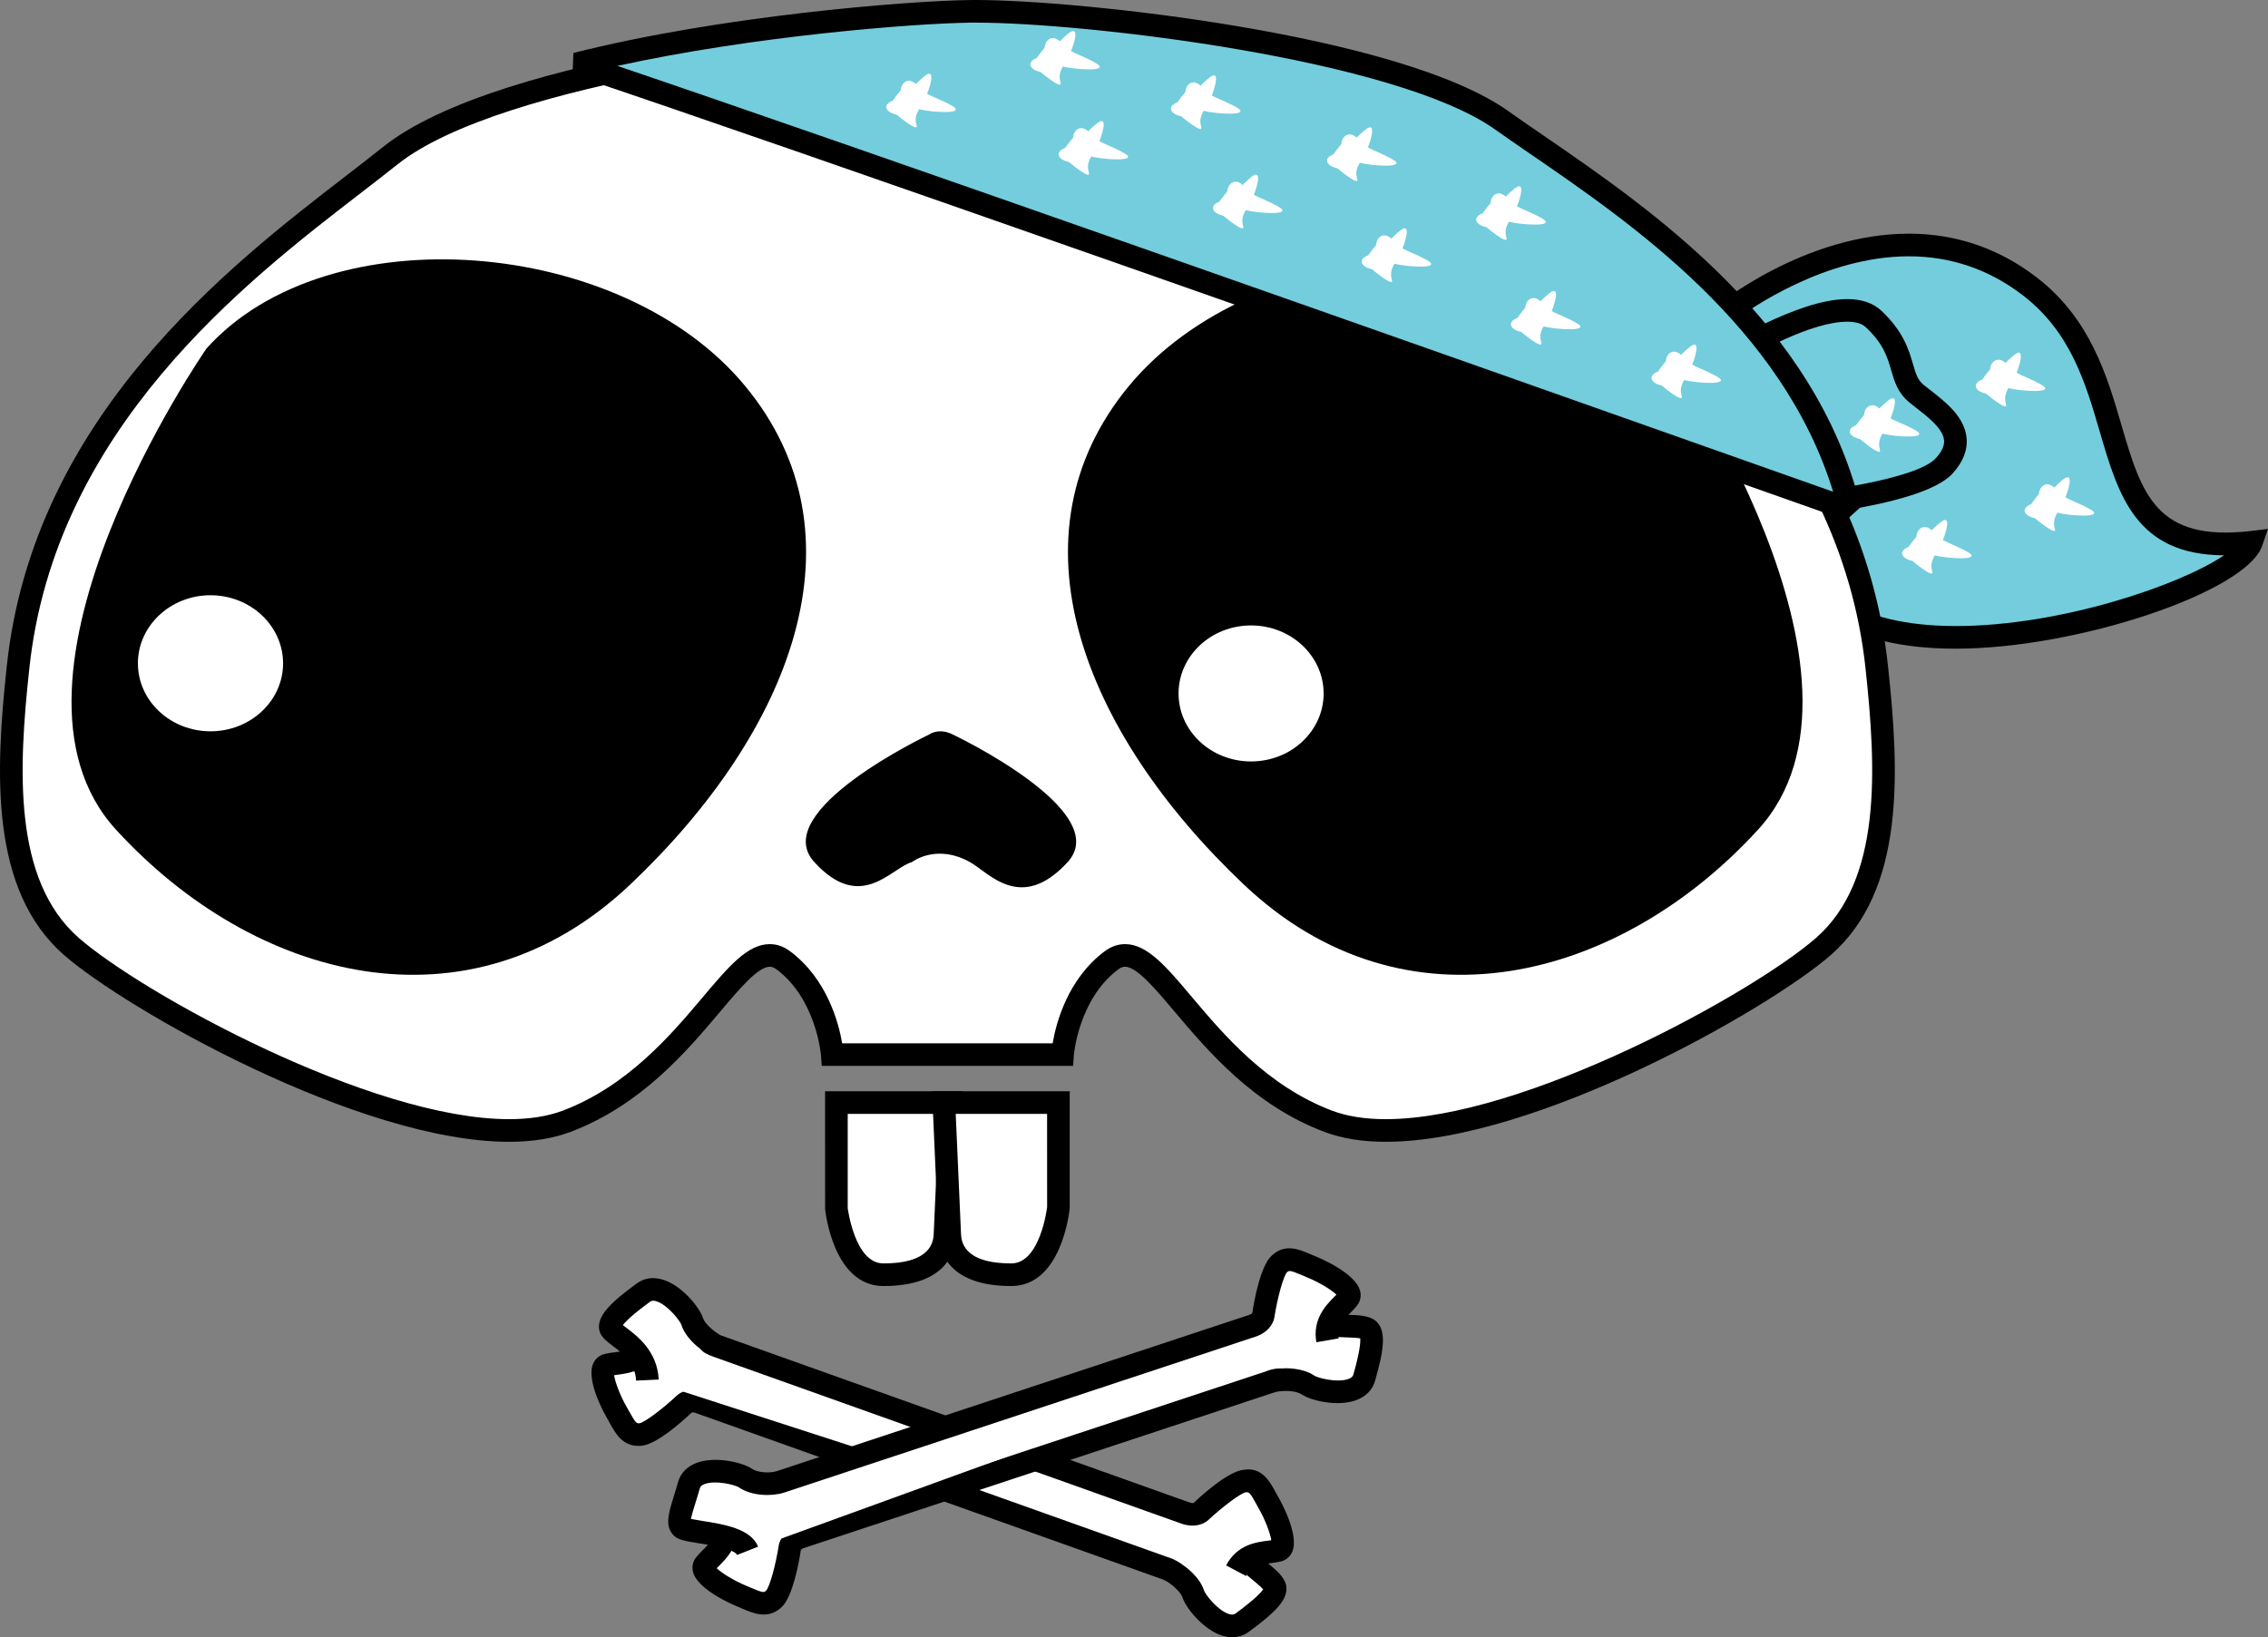 <?xml version="1.0" encoding="utf-8"?>
<!-- Generator: Adobe Illustrator 15.1.0, SVG Export Plug-In . SVG Version: 6.00 Build 0)  -->
<!DOCTYPE svg PUBLIC "-//W3C//DTD SVG 1.0//EN" "http://www.w3.org/TR/2001/REC-SVG-20010904/DTD/svg10.dtd">
<svg version="1.0" id="Layer_1" xmlns="http://www.w3.org/2000/svg" xmlns:xlink="http://www.w3.org/1999/xlink" x="0px" y="0px"
	 width="360.069px" height="260.011px" viewBox="0 0 360.069 260.011" enable-background="new 0 0 360.069 260.011"
	 xml:space="preserve">
<rect x="0" y="0" width="360.069" height="260.011" fill="#808080" stroke="none"/>
<g>
	<g>
		<path fill="#73CDDD" d="M273.23,50.254c0,0,26.639-21.938,48.984-4.806c19.371,14.842,6.92,44.043,35.216,40.675
			c-2.724,7.853-48.831,22.709-66.178,10.38C273.904,84.171,273.23,50.254,273.23,50.254z"/>
		<path d="M310.508,103.015c-8.759,0-15.58-1.699-20.295-5.046c-17.882-12.709-18.751-46.254-18.78-47.679l-0.015-0.87l0.674-0.554
			c0.576-0.479,14.457-11.756,30.962-11.756c7.453,0,14.276,2.324,20.254,6.912c8.547,6.556,11.2,15.609,13.53,23.601
			c3.188,10.92,5.517,18.395,20.38,16.718l2.85-0.344l-0.941,2.715C356.586,94.024,329.78,103.015,310.508,103.015z M275.069,51.11
			c0.253,5.348,2.344,33.349,17.221,43.925c4.042,2.871,10.33,4.386,18.218,4.386c16.633,0,35.651-6.512,42.584-11.235
			c-14.007-0.048-16.771-9.524-19.707-19.551c-2.286-7.832-4.645-15.924-12.266-21.762c-5.335-4.091-11.412-6.168-18.065-6.168
			C289.807,40.704,277.989,48.914,275.069,51.11z"/>
	</g>
	<g>
		<path fill="#73CDDD" d="M273.89,56.908c0,0,18.007-11.503,23.58-6.239c5.585,5.248,3.579,9.2,6.779,11.833
			c3.2,2.618,9.207,6.23,4.407,11.486c-4.813,5.271-30.793,6.95-30.793,6.95L273.89,56.908z"/>
		<path d="M276.36,82.832l-4.436-26.801l0.997-0.638c0.505-0.323,12.462-7.896,20.338-7.896c2.3,0,4.125,0.625,5.445,1.867
			c3.509,3.292,4.365,6.268,4.997,8.442c0.477,1.649,0.771,2.547,1.683,3.306l1.067,0.835c2.444,1.909,5.488,4.273,5.768,7.67
			c0.17,1.903-0.588,3.776-2.23,5.586c-5.165,5.644-29.28,7.347-32.016,7.523L276.36,82.832z M275.854,57.805l3.509,21.223
			c9.897-0.765,24.983-2.991,27.959-6.253c0.968-1.046,1.391-1.979,1.32-2.85c-0.155-1.833-2.512-3.671-4.408-5.145l-1.122-0.891
			c-1.826-1.502-2.358-3.327-2.864-5.088c-0.603-2.062-1.221-4.203-4.015-6.821c-0.618-0.597-1.627-0.891-2.974-0.891
			C287.602,51.09,278.816,56.045,275.854,57.805z"/>
	</g>
	<path fill="#FFFFFF" d="M324.039,61.076c-1.698-0.962-2.918-1.333-3.874-1.88c0.717-1.838,1.208-4.156-0.462-2.773
		c-0.547,0.444-0.954,0.85-1.32,1.215c-1.065-1.024-2.315-0.421-2.441,1.032c0,0-0.703,0.827-1.25,1.606
		c-1.656,0.647-1.177,1.847,0.605,2.232c0,0,3.564,3.009,3.171,1.67c-0.294-1.024-0.07-1.741,0.394-2.547
		C320.699,62.128,326.679,62.537,324.039,61.076z"/>
	<path fill="#FFFFFF" d="M312.361,87.645c-1.727-0.96-2.918-1.325-3.901-1.88c0.73-1.833,1.221-4.154-0.435-2.771
		c-0.576,0.441-0.982,0.848-1.347,1.221c-1.067-1.026-2.303-0.429-2.429,1.018c0,0-0.703,0.841-1.25,1.621
		c-1.668,0.639-1.18,1.845,0.618,2.224c0,0,3.565,3.018,3.144,1.664c-0.294-1.011-0.07-1.727,0.421-2.541
		C309.021,88.697,314.958,89.112,312.361,87.645z"/>
	<path fill="#FFFFFF" d="M331.815,80.867c-1.712-0.97-2.933-1.327-3.901-1.882c0.729-1.832,1.221-4.153-0.45-2.779
		c-0.562,0.45-0.956,0.856-1.333,1.235c-1.067-1.039-2.303-0.427-2.429,1.011c0,0-0.717,0.842-1.25,1.627
		c-1.67,0.632-1.179,1.84,0.618,2.217c0,0,3.565,3.026,3.159,1.665c-0.309-1.003-0.07-1.72,0.406-2.541
		C328.474,81.92,334.412,82.332,331.815,80.867z"/>
	<g>
		<path fill="#FFFFFF" d="M132.791,181.474v10.4c0,0,1.094,10.562,7.453,10.562c6.342,0,9.613-2.344,9.795-6.541
			c0.197-4.188,0.912-20.792,0.912-20.792h-18.16V181.474z"/>
		<path d="M140.244,204.233c-7.888,0-9.188-11.677-9.244-12.177l-0.006-18.751h21.831l-0.077,1.874c0,0-0.715,16.612-0.912,20.801
			C151.703,199.06,150.018,204.233,140.244,204.233z M134.585,191.874c0.015,0,1.094,8.765,5.658,8.765c7.789,0,7.951-3.627,8-4.821
			c0.153-3.327,0.638-14.457,0.833-18.919h-14.492V191.874L134.585,191.874z"/>
	</g>
	<g>
		<path fill="#FFFFFF" d="M168.033,181.474v10.4c0,0-1.094,10.562-7.468,10.562c-6.33,0-9.615-2.344-9.797-6.541
			c-0.183-4.188-0.912-20.792-0.912-20.792h18.177V181.474z"/>
		<path d="M160.565,204.233c-9.774,0-11.459-5.173-11.592-8.26l-0.997-22.668h21.854v18.568
			C169.766,192.556,168.468,204.233,160.565,204.233z M151.73,176.899l0.835,18.919c0.05,1.194,0.211,4.821,8,4.821
			c4.597,0,5.671-8.862,5.677-8.954l-0.006-14.786H151.73z"/>
	</g>
	<g>
		<path fill="#FFFFFF" d="M150.698,4.471c-16.547,0.294-71.215,6.231-88.759,20.267C44.406,38.76,7.437,62.802,2.862,106.012
			c-1.643,15.271-2.934,34.345,8.505,44.325c11.44,9.972,57.996,35.531,78.587,27.734c20.575-7.783,27.312-30.857,34.414-25.56
			c7.088,5.312,7.762,14.971,7.762,14.971h36.563c0,0,0.673-9.659,7.762-14.971c7.103-5.297,13.839,17.777,34.416,25.56
			c20.577,7.797,67.146-17.762,78.585-27.734c11.44-9.979,10.147-29.054,8.506-44.325c-4.577-43.209-41.545-67.252-59.076-81.274
			C221.341,10.702,167.219,4.168,150.698,4.471z"/>
		<path d="M220.006,181.326L220.006,181.326c-3.733,0-7.018-0.533-9.768-1.579c-11.215-4.239-18.442-12.807-23.733-19.06
			c-3.103-3.685-6.036-7.159-7.889-7.159c-0.224,0-0.576,0.042-1.088,0.421c-6.315,4.738-7.039,13.573-7.045,13.656l-0.12,1.67
			h-39.902l-0.12-1.67c-0.008-0.083-0.729-8.918-7.053-13.656c-0.506-0.379-0.856-0.421-1.08-0.421
			c-1.853,0-4.788,3.474-7.897,7.159c-5.277,6.253-12.506,14.821-23.719,19.06c-2.759,1.046-6.05,1.579-9.783,1.579
			c-23.792,0-60.761-21.039-70.621-29.636c-11.846-10.336-10.919-29.095-9.116-45.869C5.269,66.22,36.385,42.225,54.977,27.889
			c2.112-1.628,4.071-3.145,5.838-4.555c18.533-14.829,75.414-20.401,89.85-20.661l1.177-0.007c17.167,0,70.27,6.352,88.167,20.668
			c1.768,1.41,3.732,2.926,5.838,4.555c18.598,14.336,49.699,38.331,53.896,77.932c1.812,16.773,2.738,35.533-9.109,45.869
			C280.767,160.287,243.812,181.326,220.006,181.326z M178.616,149.935c3.523,0,6.512,3.538,10.639,8.436
			c5.026,5.953,11.903,14.106,22.248,18.023c2.356,0.883,5.207,1.339,8.504,1.339c21.953,0,58.193-19.972,68.272-28.751
			c10.539-9.2,9.6-26.906,7.9-42.781c-4.042-38.071-34.386-61.484-52.522-75.47c-2.132-1.635-4.112-3.165-5.895-4.589
			C221.37,13.025,170.11,6.259,151.842,6.259l-1.106,0.008C132.438,6.59,79.51,12.983,63.06,26.142
			c-1.782,1.424-3.76,2.954-5.886,4.589C39.032,44.716,8.68,68.129,4.651,106.2c-1.712,15.875-2.646,33.581,7.895,42.781
			c10.078,8.78,46.31,28.751,68.263,28.751c3.297,0,6.16-0.456,8.506-1.339c10.342-3.917,17.228-12.071,22.251-18.023
			c4.127-4.897,7.118-8.436,10.641-8.436c1.136,0,2.224,0.379,3.233,1.138c5.897,4.415,7.721,11.418,8.262,14.612h33.418
			c0.539-3.194,2.365-10.197,8.253-14.612C176.392,150.314,177.48,149.935,178.616,149.935z"/>
	</g>
	<path d="M32.771,55.363c0,0-36.309,52.375-14.371,76.376c21.938,23.992,56.031,33.025,81.673,8.715
		c25.643-24.31,37.798-55.469,18.218-79.161C98.725,37.601,52.015,33.86,32.771,55.363z"/>
	<path d="M153.983,136.904c3.018,1.671,8.085,8.112,15.524,0c7.412-8.1-18.233-20.253-18.233-20.253c-2.259-1.15-3.776,0-3.776,0
		s-25.642,12.154-18.218,20.253c7.412,8.112,12.156,0.939,15.511,0C144.791,136.904,148.58,133.907,153.983,136.904z"/>
	<g>
		<g>
			<path fill="#FFFFFF" d="M103.09,213.551c-1.712,3.173-4.842,2.752-6.68,3.214c-1.853,0.464,0.294,5.433,1.515,7.538
				c1.194,2.106,1.753,3.706,3.776,3.509c2.035-0.197,7.074-4.956,7.074-4.956s0.814-0.688,2.3-0.153l73.717,26.289
				c0,0,1.009,0.253,1.909,0.968c0,0,2.188,1.474,2.721,3.13c0.535,1.656,4.858,6.765,7.806,4.591
				c2.933-2.162,5.445-4.268,5.192-5.559c-0.238-1.265-3.704-3.341-4.083-4.239"/>
			<path d="M195.628,260.011c-0.535,0-1.082-0.085-1.644-0.268c-2.891-0.941-5.683-4.294-6.274-6.105
				c-0.238-0.744-1.43-1.797-2.006-2.189c-0.688-0.533-1.361-0.715-1.361-0.715l-73.87-26.333c-0.456-0.183-0.653-0.056-0.673-0.071
				c-1.438,1.391-5.536,5.039-7.924,5.265c-0.182,0.027-0.35,0.027-0.512,0.027c-2.576,0-3.683-2.035-4.589-3.677l-0.415-0.759
				c-0.338-0.574-3.341-5.894-2.203-8.603c0.344-0.8,0.982-1.347,1.817-1.557c0.456-0.114,0.989-0.197,1.565-0.268
				c1.909-0.238,3.13-0.505,3.971-2.064l3.159,1.714c-1.776,3.283-4.842,3.677-6.674,3.915c-0.176,0.027-0.338,0.042-0.498,0.071
				c0.145,1.038,0.939,3.214,1.978,5.009l0.456,0.814c1.032,1.882,1.158,1.826,1.594,1.812c0.814-0.141,3.629-2.232,6.015-4.479
				c0.806-0.686,2.315-1.206,4.139-0.533l73.716,26.274l0,0c0.027,0,1.277,0.353,2.427,1.265c0.338,0.209,2.626,1.838,3.314,3.985
				c0.209,0.674,2.174,3.2,3.957,3.776c0.605,0.209,0.941,0.015,1.067-0.085c3.088-2.273,4.07-3.354,4.379-3.832
				c-0.379-0.436-1.194-1.109-1.67-1.501c-1.194-0.982-1.868-1.573-2.189-2.317l3.312-1.403c0.071,0.042,0.729,0.589,1.165,0.956
				c1.417,1.179,2.765,2.286,3.03,3.648c0.422,2.203-1.739,4.282-5.895,7.341C197.493,259.716,196.596,260.011,195.628,260.011z"/>
		</g>
		<g>
			<path fill="#FFFFFF" d="M102.781,219.166c-0.253-5.362-5.627-7.033-5.88-8.309c-0.241-1.277,2.259-3.395,5.207-5.557
				c2.935-2.162,7.271,2.947,7.803,4.603c0.52,1.656,2.723,3.144,2.723,3.144s-0.28,0.168,1.277,0.729l74.347,26.527
				c1.488,0.519,2.288-0.167,2.288-0.167s5.053-4.745,7.074-4.941c2.035-0.211,2.597,1.374,3.791,3.495
				c1.206,2.105,3.354,7.074,1.515,7.538c-1.853,0.462-4.983,0.042-6.68,3.212"/>
			<path d="M197.831,250.284l-3.173-1.685c1.77-3.312,4.73-3.677,6.682-3.93c0.168-0.029,0.324-0.042,0.491-0.071
				c-0.155-1.038-0.941-3.214-1.979-5.011l-0.436-0.8c-1.011-1.865-1.136-1.795-1.614-1.809c-0.815,0.141-3.633,2.232-6.021,4.462
				c-0.812,0.688-2.259,1.18-4.112,0.562l-74.361-26.527c-0.715-0.265-1.615-0.589-2.112-1.248c-0.835-0.632-2.456-2.05-2.997-3.791
				c-0.218-0.659-2.174-3.2-3.965-3.774c-0.659-0.211-0.927,0-1.059,0.083c-2.829,2.077-3.889,3.159-4.289,3.691
				c0.174,0.141,0.365,0.282,0.533,0.408c1.727,1.304,4.941,3.718,5.159,8.239l-3.594,0.168c-0.133-2.835-2.126-4.324-3.727-5.53
				c-1.024-0.773-1.909-1.447-2.118-2.512c-0.415-2.232,1.853-4.379,5.909-7.355c1.227-0.927,2.709-1.109,4.289-0.603
				c2.897,0.926,5.704,4.294,6.288,6.105c0.236,0.757,1.43,1.81,2.013,2.204l0.667,0.45c0.07,0.027,0.139,0.056,0.217,0.083
				l74.34,26.513c0.421,0.155,0.659,0.085,0.645,0.07c1.461-1.403,5.559-5.039,7.944-5.262c2.918-0.464,4.168,1.894,5.124,3.662
				l0.406,0.729c0.338,0.591,3.312,5.938,2.189,8.605c-0.336,0.8-0.982,1.347-1.81,1.557c-0.462,0.114-0.997,0.197-1.573,0.268
				C199.881,248.473,198.658,248.74,197.831,250.284z"/>
		</g>
	</g>
	<g>
		<g>
			<path fill="#FFFFFF" d="M115.203,241.819c0.617,3.538-2.119,5.138-3.283,6.626c-1.179,1.488,3.565,4.097,5.824,5.024
				c2.247,0.926,3.664,1.824,5.136,0.42c1.476-1.403,2.541-8.238,2.541-8.238s0.211-1.053,1.712-1.544l74.32-24.577
				c0,0,0.941-0.421,2.077-0.406c0,0,2.653-0.183,4.085,0.8s8,2.359,8.983-1.179c0.997-3.509,1.656-6.709,0.673-7.58
				c-0.968-0.841-4.968-0.365-5.824-0.841"/>
			<path d="M121.246,256.402c-1.214,0-2.388-0.504-3.417-0.939l-0.773-0.338c-0.638-0.253-6.288-2.653-7.024-5.459
				c-0.218-0.844-0.05-1.671,0.477-2.33c0.288-0.367,0.659-0.759,1.067-1.167c1.354-1.36,2.162-2.315,1.859-4.042l3.538-0.618
				c0.645,3.691-1.544,5.882-2.85,7.2c-0.12,0.112-0.232,0.226-0.344,0.338c0.765,0.744,2.724,1.965,4.645,2.765l0.829,0.351
				c1.985,0.841,2.064,0.758,2.385,0.42c0.562-0.603,1.503-3.971,2.008-7.215c0.203-1.038,1.086-2.371,2.927-2.974l74.317-24.577
				l0,0c-0.027,0,1.362-0.604,2.667-0.491c0.365-0.071,3.215-0.154,5.065,1.109c0.591,0.408,3.665,1.193,5.447,0.562
				c0.659-0.253,0.759-0.576,0.8-0.729c1.053-3.721,1.136-5.18,1.082-5.727c-0.563-0.098-1.614-0.141-2.232-0.156
				c-1.532-0.056-2.444-0.097-3.144-0.491l1.741-3.144c0.238-0.027,0.954,0.029,1.515,0.043c1.838,0.056,3.58,0.112,4.618,1.009
				c1.712,1.517,1.25,4.605-0.126,9.433c-0.406,1.474-1.459,2.556-3.032,3.129c-2.891,1.053-7.129,0.114-8.688-0.953
				c-0.632-0.421-2.091-0.591-2.962-0.491h-0.013c-0.841,0-1.446,0.253-1.459,0.253l-74.475,24.645
				c-0.456,0.141-0.553,0.338-0.553,0.338c-0.294,2.006-1.291,7.383-3.018,9.039C123.176,256.094,122.2,256.402,121.246,256.402z"/>
		</g>
		<g>
			<path fill="#FFFFFF" d="M118.685,246.284c-1.152-2.891-9.447-2.835-10.415-3.679c-0.982-0.869,0.112-3.186,1.094-6.707
				c0.982-3.511,7.551-2.149,8.983-1.167c1.432,0.985,3.973,1.109,5.544,0.605l74.938-24.789c1.5-0.503,1.712-1.544,1.712-1.544
				s1.065-6.848,2.541-8.245c1.474-1.403,2.889-0.485,5.136,0.442c2.247,0.912,6.989,3.509,5.824,5.011
				c-1.165,1.5-3.901,3.101-3.283,6.639"/>
			<path d="M117.014,246.943c-0.385-0.968-4.709-1.656-6.126-1.867c-2.141-0.351-3.109-0.519-3.797-1.109
				c-1.635-1.459-0.962-3.621-0.112-6.357c0.203-0.673,0.435-1.405,0.653-2.19c0.412-1.488,1.465-2.568,3.032-3.13
				c2.856-1.039,7.129-0.097,8.701,0.956c0.841,0.588,2.759,0.771,3.979,0.377l74.922-24.786c0.45-0.141,0.562-0.336,0.562-0.35
				c0.28-1.994,1.291-7.391,3.018-9.033c2.133-2.062,4.406-1.044,6.245-0.259l0.814,0.344c0.632,0.259,6.259,2.618,7.018,5.438
				c0.224,0.827,0.056,1.671-0.464,2.33c-0.294,0.394-0.671,0.771-1.08,1.194c-1.347,1.362-2.147,2.315-1.853,4.042l-3.538,0.617
				c-0.645-3.677,1.532-5.882,2.835-7.2c0.128-0.112,0.24-0.238,0.353-0.35c-0.759-0.744-2.709-1.965-4.632-2.738l-0.871-0.379
				c-1.965-0.827-2.021-0.715-2.356-0.435c-0.562,0.618-1.503,3.987-2.008,7.229c-0.197,1.024-1.08,2.344-2.906,2.962l-74.95,24.801
				c-1.971,0.618-5.124,0.533-7.124-0.829c-0.583-0.406-3.691-1.192-5.445-0.547c-0.661,0.239-0.744,0.562-0.786,0.715
				c-0.232,0.829-0.47,1.587-0.688,2.288c-0.273,0.885-0.605,1.938-0.703,2.541c0.485,0.1,1.179,0.211,1.741,0.309
				c3.459,0.547,7.762,1.221,8.906,4.097L117.014,246.943z"/>
		</g>
	</g>
	<path d="M264.753,55.363c0,0,36.31,52.375,14.372,76.376c-21.937,23.992-56.031,33.025-81.673,8.715
		c-25.642-24.31-37.798-55.469-18.218-79.161C198.799,37.601,245.509,33.86,264.753,55.363z"/>
	<g>
		<path fill="#73CDDD" d="M238.409,19.102C221.564,7.116,169.689,1.55,153.83,1.803c-11.103,0.176-40.157,2.73-62.361,8.352
			c37.377,12.499,149.102,51.98,202.212,70.783C285.722,48.76,254.042,30.225,238.409,19.102z"/>
		<path d="M293.078,82.628C219.446,56.563,124.608,23.13,90.901,11.86l0.126-3.446c23.369-5.916,52.893-8.253,62.773-8.407L154.91,0
			c16.456,0,67.372,5.425,84.537,17.636c1.671,1.193,3.536,2.471,5.53,3.838c17.194,11.804,43.187,29.651,50.443,59.034
			L293.078,82.628z M98.01,10.463c37.328,12.646,123.863,43.153,193.018,67.63c-8.015-26.148-32.001-42.613-48.086-53.658
			c-2.006-1.382-3.888-2.667-5.571-3.866C221.635,9.368,172.439,3.593,154.91,3.593L153.856,3.6
			C144.953,3.741,119.862,5.677,98.01,10.463z"/>
	</g>
	<path fill="#FFFFFF" d="M151.092,16.772c-1.712-0.954-2.918-1.312-3.901-1.874c0.729-1.838,1.207-4.147-0.45-2.779
		c-0.533,0.442-0.956,0.849-1.333,1.228c-1.067-1.031-2.288-0.421-2.415,1.018c0,0-0.729,0.835-1.25,1.621
		c-1.67,0.632-1.206,1.847,0.603,2.218c0,0,3.565,3.025,3.173,1.67c-0.323-1.01-0.07-1.726,0.392-2.54
		C147.738,17.839,153.703,18.239,151.092,16.772z"/>
	<path fill="#FFFFFF" d="M178.448,24.302c-1.727-0.968-2.947-1.333-3.916-1.887c0.757-1.832,1.233-4.154-0.435-2.772
		c-0.564,0.442-0.97,0.849-1.335,1.213c-1.053-1.018-2.3-0.413-2.4,1.032c0,0-0.729,0.835-1.277,1.614
		c-1.656,0.639-1.179,1.846,0.632,2.232c0,0,3.536,3.018,3.157,1.664c-0.309-1.012-0.098-1.734,0.379-2.541
		C175.107,25.348,181.058,25.763,178.448,24.302z"/>
	<path fill="#FFFFFF" d="M202.955,32.815c-1.714-0.968-2.92-1.326-3.888-1.882c0.729-1.831,1.206-4.161-0.479-2.778
		c-0.533,0.449-0.938,0.856-1.304,1.228c-1.067-1.031-2.302-0.428-2.443,1.012c0,0-0.701,0.848-1.248,1.621
		c-1.656,0.645-1.165,1.853,0.603,2.232c0,0,3.579,3.018,3.173,1.663c-0.311-1.009-0.058-1.727,0.406-2.541
		C199.599,33.869,205.564,34.283,202.955,32.815z"/>
	<path fill="#FFFFFF" d="M226.576,41.328c-1.712-0.961-2.947-1.326-3.917-1.88c0.732-1.832,1.223-4.149-0.435-2.773
		c-0.56,0.45-0.968,0.856-1.333,1.221c-1.053-1.024-2.303-0.427-2.427,1.018c0,0-0.703,0.844-1.235,1.621
		c-1.699,0.64-1.194,1.847,0.603,2.232c0,0,3.551,3.012,3.145,1.665c-0.294-1.018-0.071-1.735,0.406-2.549
		C223.221,42.381,229.173,42.795,226.576,41.328z"/>
	<path fill="#FFFFFF" d="M250.253,51.272c-1.727-0.961-2.933-1.32-3.9-1.88c0.742-1.826,1.221-4.149-0.45-2.765
		c-0.533,0.441-0.968,0.841-1.333,1.221c-1.041-1.026-2.317-0.429-2.415,1.018c0,0-0.731,0.842-1.25,1.621
		c-1.671,0.638-1.194,1.844,0.588,2.217c0,0,3.565,3.024,3.2,1.663c-0.307-1.003-0.098-1.718,0.365-2.533
		C246.9,52.331,252.865,52.746,250.253,51.272z"/>
	<path fill="#FFFFFF" d="M272.571,59.792c-1.727-0.961-2.935-1.326-3.917-1.888c0.729-1.826,1.223-4.141-0.436-2.758
		c-0.547,0.441-0.982,0.841-1.333,1.214c-1.053-1.032-2.303-0.429-2.427,1.018c0,0-0.703,0.842-1.223,1.621
		c-1.67,0.638-1.206,1.847,0.591,2.224c0,0,3.55,3.018,3.157,1.656c-0.294-1.003-0.071-1.718,0.394-2.527
		C269.216,60.846,275.167,61.252,272.571,59.792z"/>
	<path fill="#FFFFFF" d="M196.287,17.033c-1.712-0.962-2.947-1.32-3.903-1.874c0.731-1.833,1.208-4.156-0.448-2.773
		c-0.549,0.436-0.956,0.843-1.334,1.222c-1.065-1.04-2.286-0.428-2.415,1.018c0,0-0.729,0.842-1.262,1.621
		c-1.67,0.638-1.191,1.846,0.604,2.218c0,0,3.579,3.025,3.173,1.663c-0.309-1.003-0.07-1.719,0.406-2.526
		C192.934,18.099,198.898,18.499,196.287,17.033z"/>
	<path fill="#FFFFFF" d="M221.046,25.299c-1.712-0.969-2.92-1.334-3.874-1.888c0.729-1.838,1.206-4.147-0.45-2.772
		c-0.562,0.442-0.968,0.85-1.348,1.214c-1.067-1.025-2.302-0.415-2.429,1.032c0,0-0.701,0.834-1.235,1.613
		c-1.67,0.639-1.192,1.839,0.605,2.225c0,0,3.578,3.024,3.157,1.67c-0.309-1.011-0.085-1.733,0.421-2.541
		C217.72,26.345,223.656,26.752,221.046,25.299z"/>
	<path fill="#FFFFFF" d="M244.765,34.648c-1.724-0.97-2.947-1.32-3.93-1.882c0.744-1.824,1.221-4.147-0.447-2.771
		c-0.535,0.441-0.956,0.848-1.335,1.227c-1.053-1.024-2.288-0.427-2.4,1.012c0,0-0.73,0.848-1.248,1.627
		c-1.685,0.632-1.208,1.847,0.589,2.218c0,0,3.565,3.026,3.171,1.664c-0.309-1.003-0.07-1.72,0.394-2.535
		C241.383,35.707,247.348,36.122,244.765,34.648z"/>
	<path fill="#FFFFFF" d="M173.942,10c-1.698-0.968-2.92-1.327-3.903-1.874c0.744-1.838,1.235-4.162-0.462-2.779
		c-0.533,0.443-0.941,0.85-1.333,1.221c-1.026-1.023-2.276-0.427-2.4,1.018c0,0-0.717,0.842-1.25,1.622
		c-1.656,0.638-1.179,1.846,0.603,2.225c0,0,3.55,3.018,3.171,1.662c-0.307-1.01-0.083-1.727,0.379-2.54
		C170.601,11.061,176.566,11.468,173.942,10z"/>
	<path fill="#FFFFFF" d="M304.052,68.305c-1.727-0.961-2.947-1.32-3.903-1.874c0.746-1.838,1.223-4.155-0.448-2.773
		c-0.547,0.435-0.97,0.843-1.334,1.221c-1.065-1.039-2.315-0.427-2.427,1.018c0,0-0.715,0.844-1.25,1.615
		c-1.671,0.638-1.177,1.847,0.618,2.226c0,0,3.552,3.024,3.144,1.663c-0.28-1.003-0.071-1.72,0.408-2.541
		C300.699,69.372,306.649,69.764,304.052,68.305z"/>
	<path fill="#FFFFFF" d="M44.941,105.344c0,5.959-5.165,10.794-11.523,10.794c-6.359,0-11.524-4.835-11.524-10.794
		c0-5.958,5.165-10.814,11.524-10.814C39.776,94.53,44.941,99.386,44.941,105.344z"/>
	<path fill="#FFFFFF" d="M210.14,110.13c0,5.965-5.165,10.794-11.523,10.794s-11.509-4.829-11.509-10.794
		c0-5.958,5.15-10.806,11.509-10.806S210.14,104.171,210.14,110.13z"/>
</g>
</svg>
